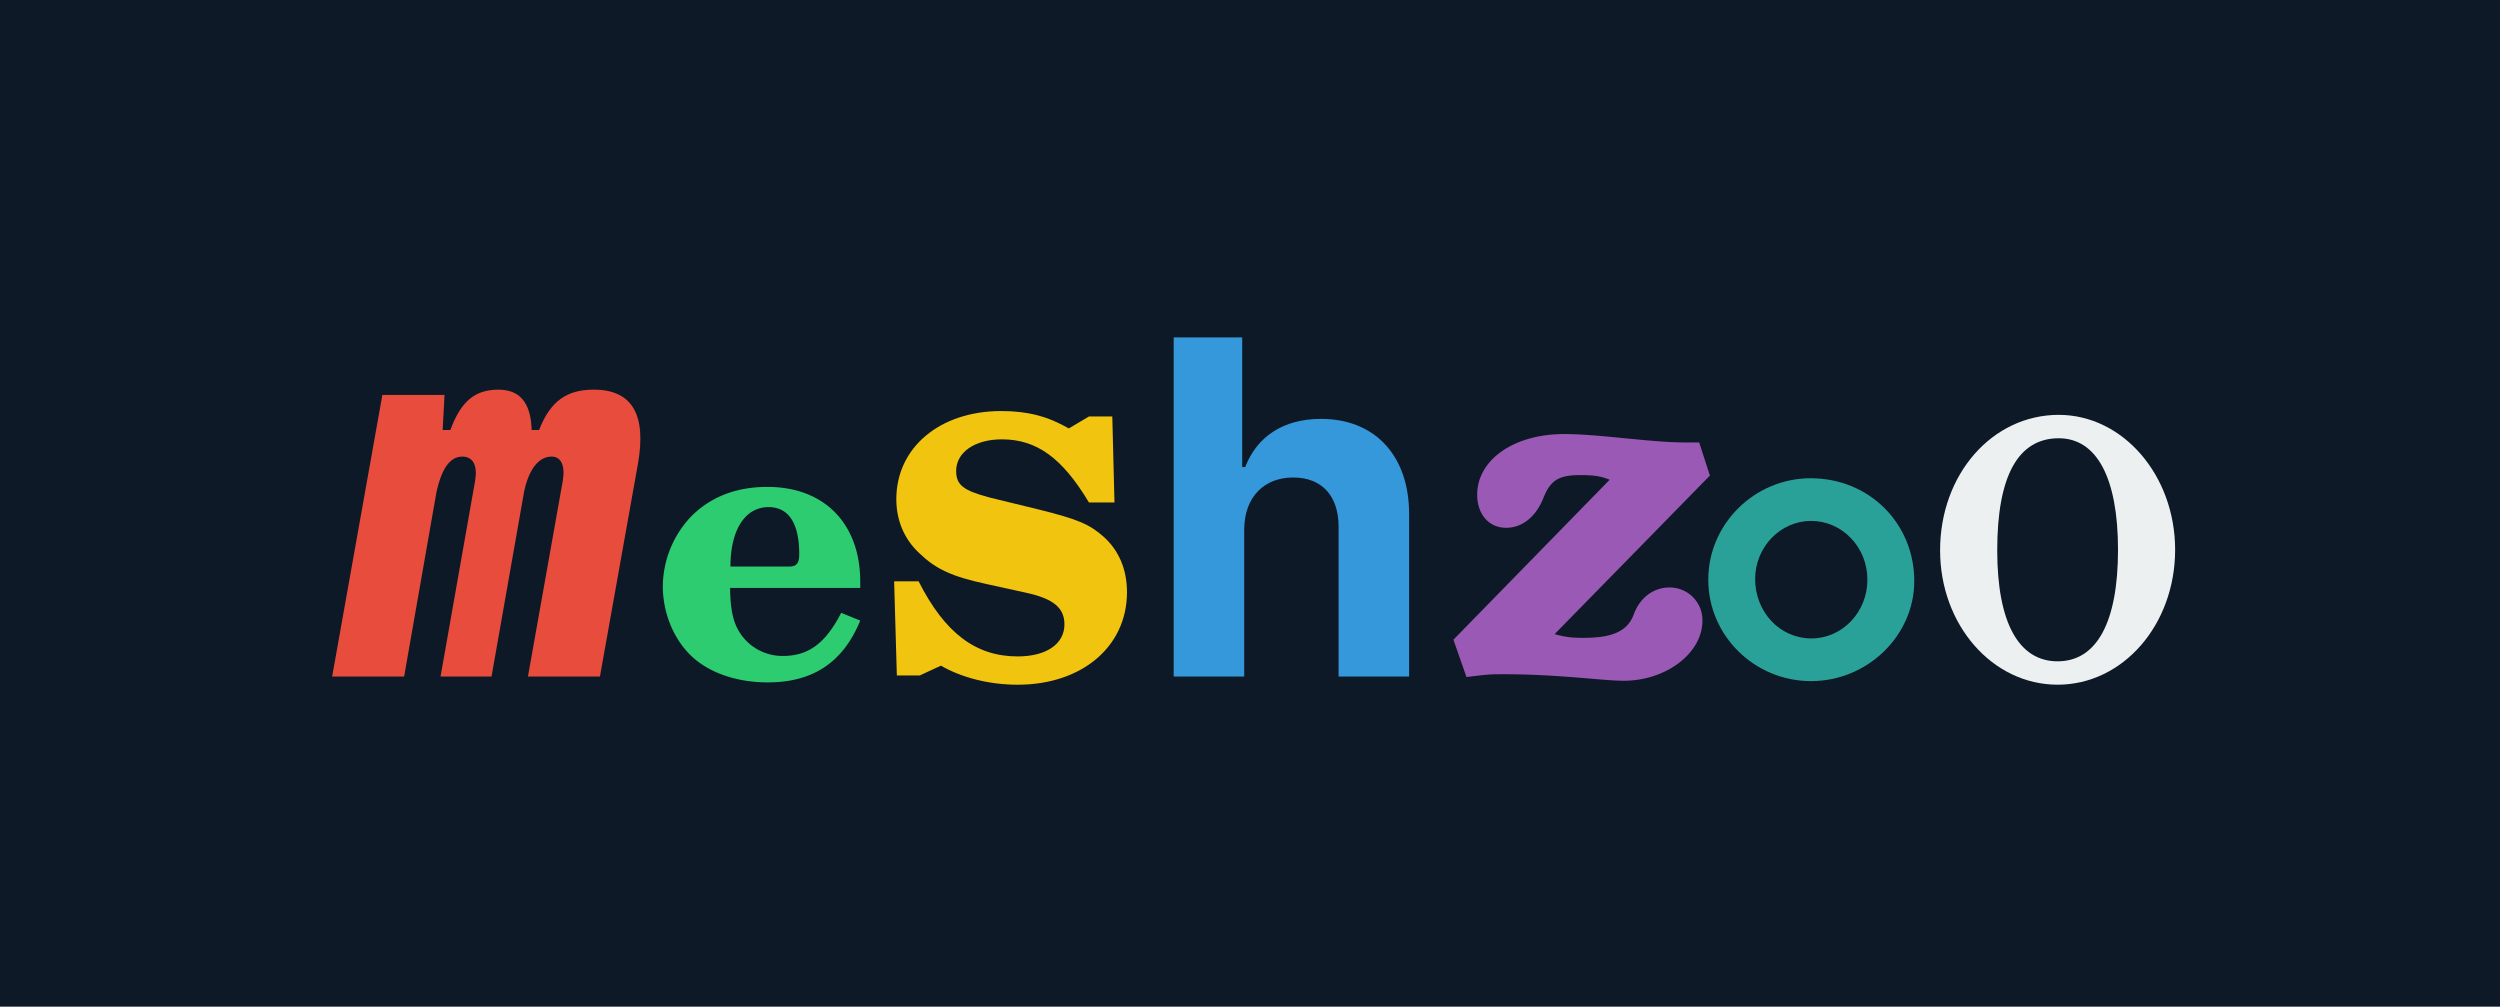 <svg width="85.91" height="34.594" viewBox="0 0 22.73 9.153" xmlns="http://www.w3.org/2000/svg"><defs><path id="a" d="M47.88 157.774h670.305v284.858H47.88z"/></defs><path style="fill:#0d1926;fill-opacity:1;stroke-width:.794;stroke-linejoin:bevel" d="M-1.045-2.353h25.766v14.078H-1.045z"/><g aria-label="meshzoo" transform="matrix(.265 0 0 .265 -9.673 -40.226)" style="font-style:italic;font-weight:700;font-size:18.667px;line-height:1.25;font-family:'Cascadia Code';-inkscape-font-specification:'Cascadia Code Bold Italic';letter-spacing:0;word-spacing:0;white-space:pre;shape-inside:url(#a)"><path d="M51.753 165.347H49.62l-1.723 9.662h2.47l1.112-6.344c.182-.802.465-1.203.884-1.203.374 0 .529.31.438.838l-1.185 6.709h1.75l1.121-6.362c.173-.793.52-1.185.939-1.185.328 0 .474.31.383.838l-1.194 6.709h2.47l1.303-7.292c.3-1.686-.191-2.552-1.513-2.552-.911 0-1.486.374-1.878 1.385h-.255c-.027-.957-.42-1.385-1.14-1.385-.801 0-1.284.392-1.649 1.385h-.264z" style="fill:#e74c3c"/><path d="M66.016 171.969v-.214c0-1.986-1.226-3.253-3.186-3.253-1.08 0-1.96.347-2.627 1.027a3.51 3.51 0 0 0-.96 2.386c0 .96.413 1.907 1.08 2.48.613.52 1.507.814 2.52.814 1.56 0 2.587-.694 3.173-2.12l-.653-.267c-.533 1.04-1.12 1.48-2 1.48a1.738 1.738 0 0 1-1.48-.8c-.227-.36-.32-.773-.333-1.533zm-4.453-.734c0-1.266.507-2.04 1.307-2.04.693 0 1.053.56 1.053 1.614 0 .32-.093.426-.36.426z" style="font-size:13.333px;fill:#2ecc71"/><path d="M74.664 166.086h-.802l-.69.41c-.71-.41-1.4-.597-2.316-.597-2.109 0-3.602 1.251-3.602 3.024 0 .71.261 1.363.784 1.848.56.542 1.101.803 2.314 1.064l1.363.3c.933.204 1.307.522 1.307 1.082 0 .672-.616 1.101-1.606 1.101-1.437 0-2.5-.803-3.397-2.576h-.84l.093 3.23h.784l.728-.337c.71.411 1.662.654 2.632.654 2.203 0 3.752-1.307 3.752-3.174 0-.784-.28-1.437-.802-1.904-.486-.429-.878-.597-2.222-.933l-1.68-.41c-.914-.243-1.157-.43-1.157-.915 0-.635.635-1.083 1.568-1.083 1.195 0 2.072.635 2.987 2.165h.877z" style="fill:#f1c40f"/><path d="M79.19 169.963c.005-1.125.693-1.784 1.681-1.784.983 0 1.563.63 1.557 1.705v5.125h2.42v-5.557c.006-2.046-1.198-3.284-3.017-3.284-1.323 0-2.21.625-2.607 1.653h-.103v-4.449H76.77v11.637h2.42z" style="font-style:normal;font-size:16px;font-family:Inter;-inkscape-font-specification:'Inter Bold';fill:#3498db"/><path d="M94.912 173.089a1.12 1.12 0 0 0-1.136-1.136c-.544 0-1.008.352-1.216.912-.24.672-.896.816-1.744.816-.4 0-.64-.032-.976-.128l5.328-5.44-.368-1.136h-.464c-1.248 0-2.928-.288-4.176-.288-1.712 0-2.976.88-2.976 2.08 0 .672.4 1.136.992 1.136.56 0 1.024-.384 1.28-1.024.24-.608.528-.784 1.264-.784.448 0 .704.032 1.008.16l-5.36 5.488.448 1.28c.784-.096.832-.096 1.264-.096 1.92 0 3.408.224 4.128.224 1.456 0 2.704-.944 2.704-2.064z" style="font-size:16px;font-family:'TeX Gyre Bonum';-inkscape-font-specification:'TeX Gyre Bonum Bold Italic';fill:#9b59b6"/><path d="M98.628 168.205c-1.932 0-3.516 1.572-3.516 3.48 0 1.92 1.584 3.48 3.528 3.48 1.932 0 3.54-1.56 3.54-3.432 0-1.98-1.548-3.528-3.552-3.528zm.012 1.464c1.068 0 1.932.9 1.932 2.016s-.864 2.016-1.92 2.016c-1.08 0-1.932-.9-1.932-2.04 0-1.092.864-1.992 1.92-1.992z" style="font-style:normal;font-size:12px;font-family:'URW Gothic';-inkscape-font-specification:'URW Gothic Bold';fill:#2aa198"/><path d="M111.13 170.66c0-2.558-1.792-4.63-3.994-4.63-2.278 0-4.07 2.035-4.07 4.648 0 2.557 1.792 4.61 4.032 4.61s4.032-2.053 4.032-4.629zm-1.96 0c0 2.482-.728 3.826-2.072 3.826s-2.072-1.344-2.072-3.808c0-2.539.71-3.845 2.11-3.845 1.306 0 2.034 1.362 2.034 3.826z" style="font-style:normal;font-family:'TeX Gyre Schola Math';-inkscape-font-specification:'TeX Gyre Schola Math Bold';fill:#ecf0f1"/></g></svg>
